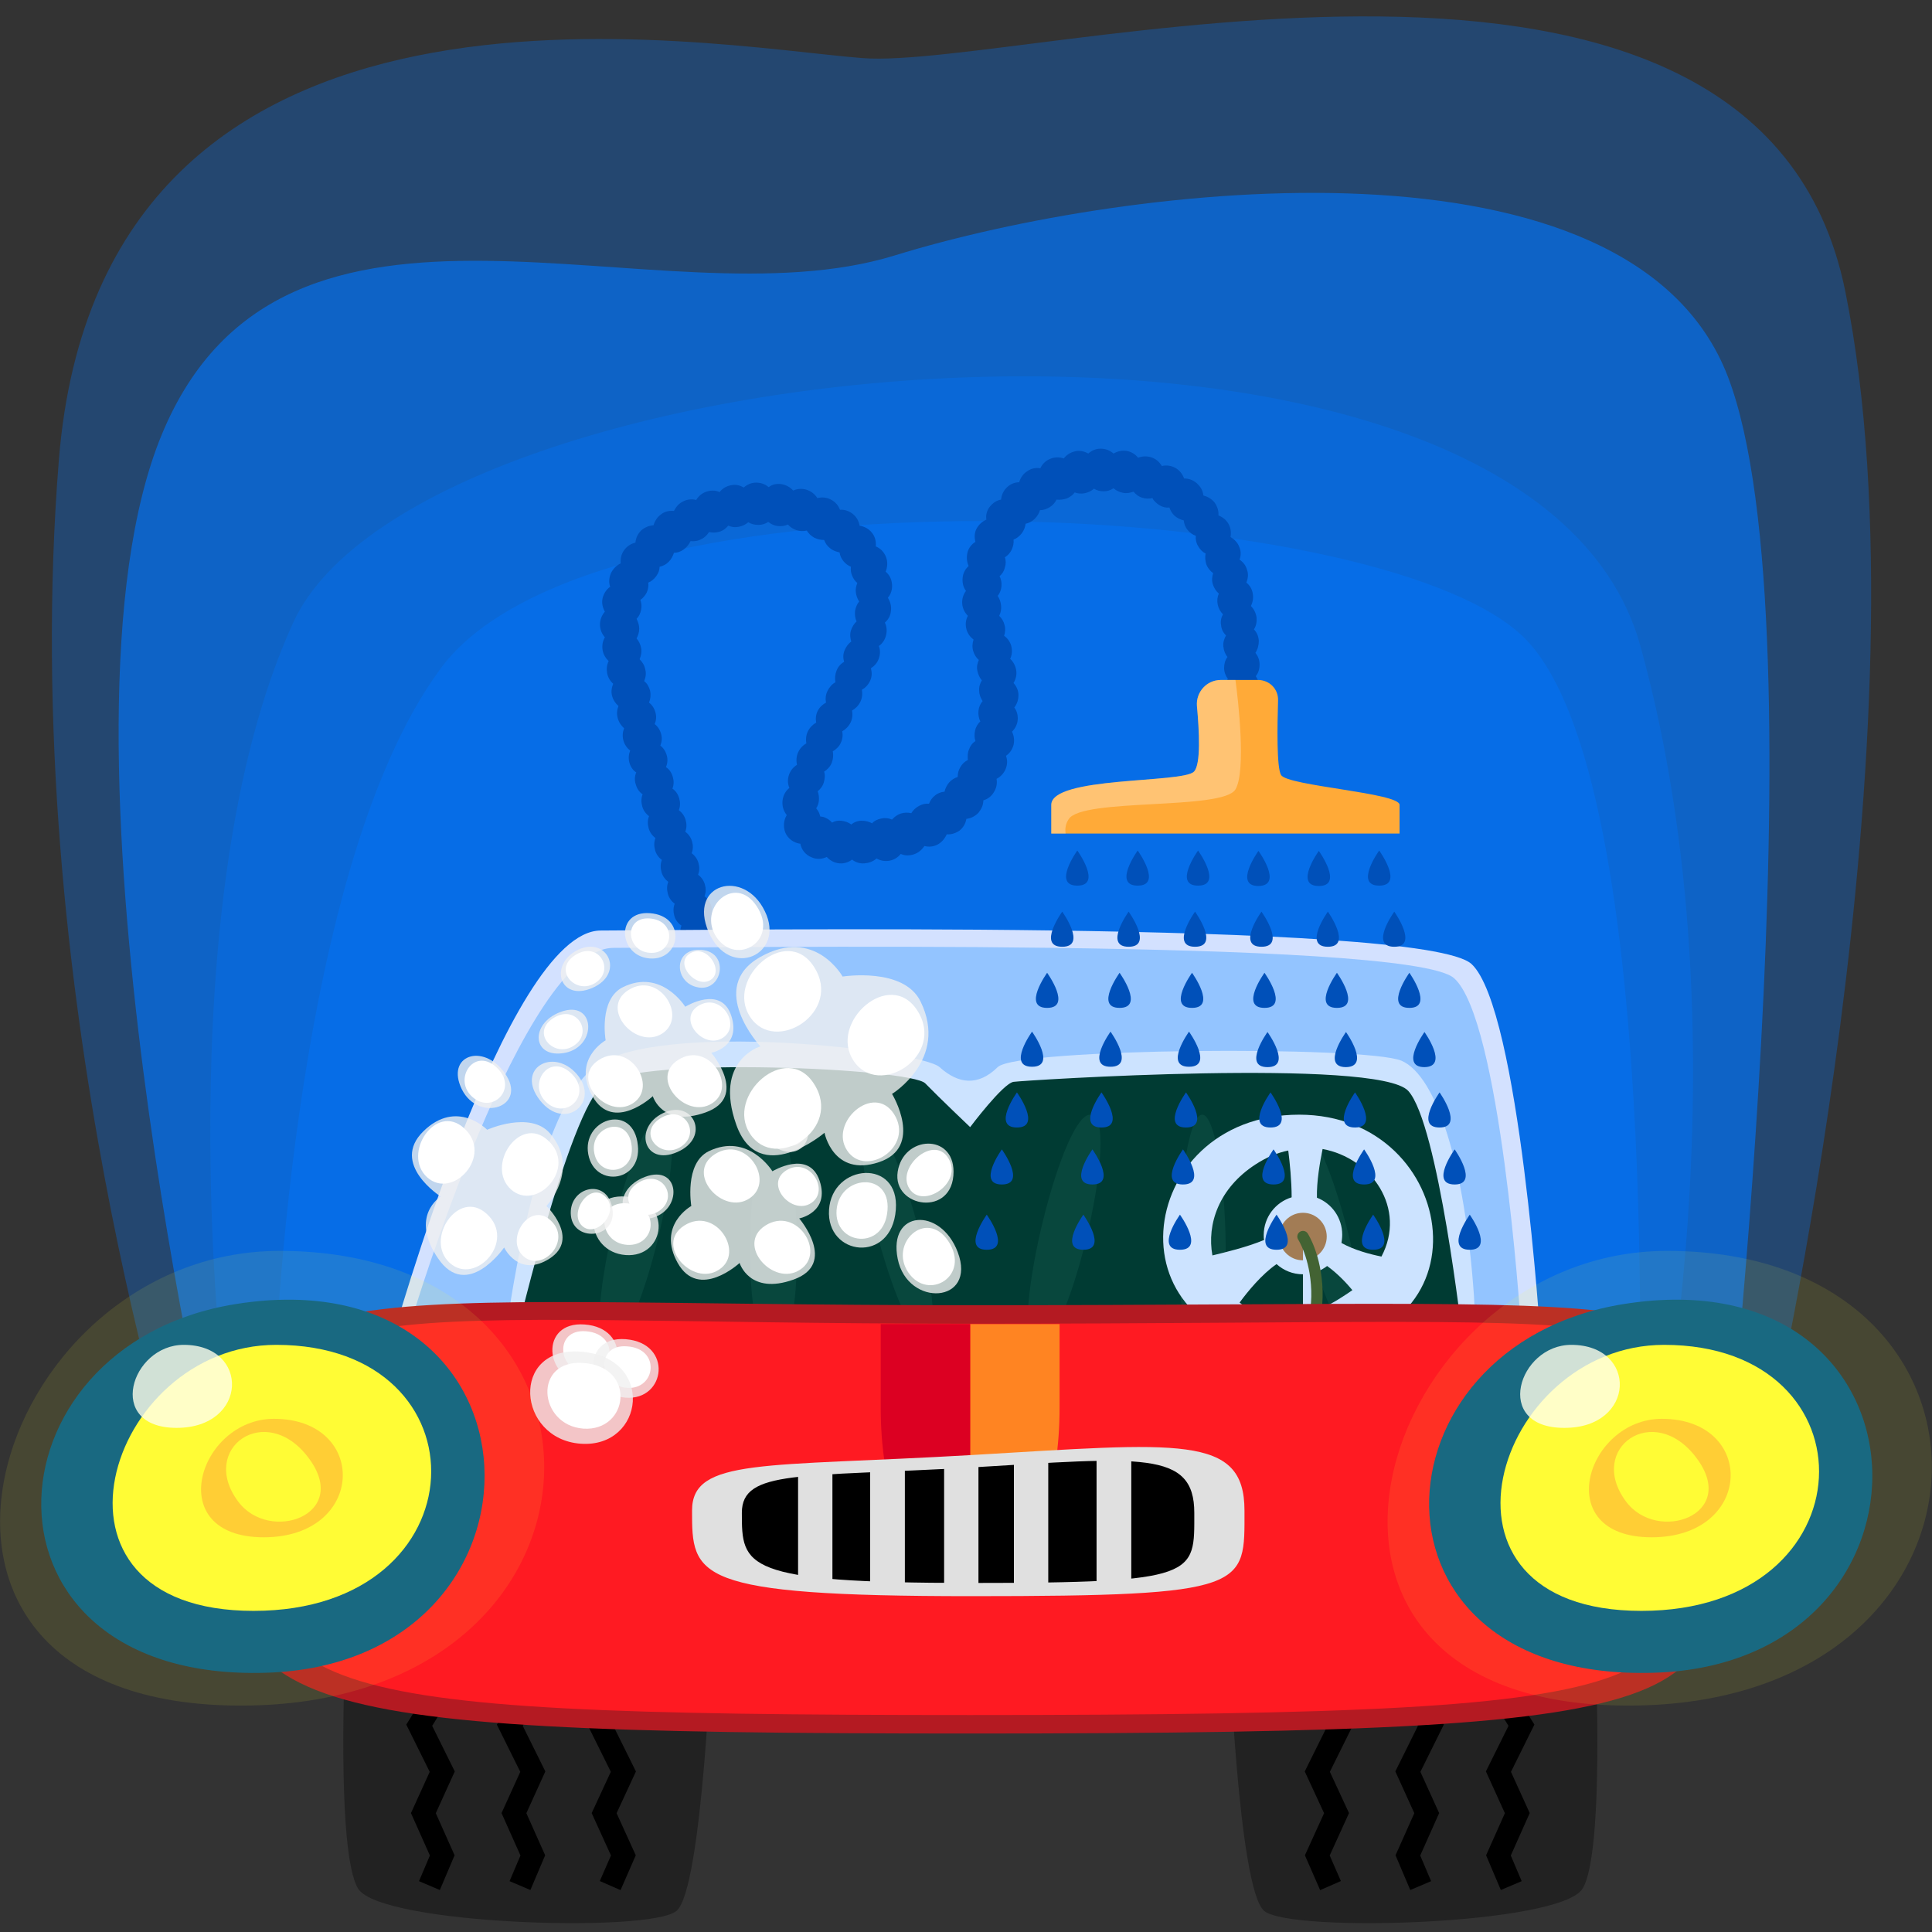 <?xml version="1.0" encoding="utf-8"?>
<!-- Generator: Adobe Illustrator 22.0.1, SVG Export Plug-In . SVG Version: 6.00 Build 0)  -->
<svg version="1.1" id="Layer_4" xmlns="http://www.w3.org/2000/svg" xmlns:xlink="http://www.w3.org/1999/xlink" x="0px" y="0px"
	 viewBox="0 0 512 512" style="enable-background:new 0 0 512 512;" xml:space="preserve">
<rect x="0" y="0" width="512" height="512" fill="#333333" stroke="none"/>
<style type="text/css">
	.st0{opacity:0.3;fill:#0077FF;}
	.st1{opacity:0.6;fill:#0077FF;}
	.st2{opacity:0.4;fill:#0077FF;enable-background:new    ;}
	.st3{fill:#0050B9;}
	.st4{fill:#D3E1FF;}
	.st5{fill:#222222;}
	.st6{fill:#222222;stroke:#000000;stroke-width:6;stroke-miterlimit:10;}
	.st7{fill:#B8D8FF;}
	.st8{fill:#FFFFFF;}
	.st9{fill:#002D00;}
	.st10{opacity:0.1;fill:#69BE8A;enable-background:new    ;}
	.st11{fill:#CB7E2B;}
	.st12{fill:#FFFFFF;stroke:#545F00;stroke-width:3;stroke-linecap:round;stroke-miterlimit:10;}
	.st13{opacity:0.2;fill:#0077FF;enable-background:new    ;}
	.st14{fill:#B41A22;}
	.st15{fill:#FF1A22;}
	.st16{fill:#00598A;}
	.st17{fill:#FFFC35;}
	.st18{opacity:0.8;fill:#FFFFFF;enable-background:new    ;}
	.st19{fill:#FFC935;}
	.st20{opacity:0.1;fill:#FFFC35;enable-background:new    ;}
	.st21{fill:#FF8422;}
	.st22{fill:#DC0022;}
	.st23{fill:#E0E0E0;}
	.st24{opacity:0.8;fill:#F0F0F0;enable-background:new    ;}
	.st25{fill:#FFAA38;}
	.st26{opacity:0.3;fill:#FFFFFF;enable-background:new    ;}
</style>
<path class="st0" d="M468.9,380c0,0,43.4-187.9,20.1-302.9c-23.3-115-218.2-58.4-260.4-61.7S26.9-18.5,15.6,121.9
	s32.7,274.8,32.7,274.8L468.9,380z"/>
<path class="st1" d="M57.6,394.2c0,0-47.3-200.4-14.7-279.1S174.6,87,237.1,67.7s195.1-34.8,220.8,32.1s-1.6,302-1.6,302L57.6,394.2
	z"/>
<path class="st0" d="M59.3,367.9c0,0-15.6-128.5,18.4-202.9s327.2-101.1,357,6.1c29.7,107.2,2.8,225.6,2.8,225.6L59.3,367.9z"/>
<path class="st2" d="M72.5,371.2c0,0,3.5-139.1,44.4-194.2s246.6-45.8,286.4-8.6S433.7,406,433.7,406L72.5,371.2z"/>
<g>
	<path class="st3" d="M332.8,179.2c0.7-0.9,1-1.9,1-3.1s-0.4-2.2-1.1-3.1c0.6-0.9,0.9-2,0.9-3.2c-0.1-1.2-0.5-2.2-1.3-3
		c0.6-0.9,0.8-2,0.7-3.2c-0.2-1.2-0.7-2.2-1.5-3c0.5-1,0.7-2.1,0.5-3.3c-0.2-1.2-0.8-2.2-1.7-2.9c0.4-1,0.6-2.2,0.2-3.3
		c-0.3-1.2-1-2.1-2-2.8c0.4-1.1,0.4-2.3-0.1-3.4c-0.4-1.1-1.3-2-2.3-2.6c0.2-1.1,0.1-2.3-0.5-3.4c-0.6-1.1-1.6-1.9-2.7-2.3
		c0.1-1.2-0.3-2.4-1-3.4c-0.8-1-1.9-1.6-3-1.9c-0.1-1.2-0.7-2.3-1.7-3.2s-2.2-1.3-3.4-1.3c-0.4-1.1-1.2-2.2-2.3-2.8
		c-1.1-0.6-2.4-0.8-3.6-0.5c-0.6-1-1.5-1.9-2.8-2.3c-1.2-0.4-2.4-0.3-3.5,0.1c-0.7-0.9-1.8-1.6-3-1.8c-1.3-0.2-2.5,0.1-3.5,0.7
		c-0.9-0.8-2.1-1.3-3.4-1.3s-2.4,0.5-3.3,1.3c-1-0.6-2.3-0.9-3.5-0.6c-1.3,0.3-2.3,1-3,1.9c-1.1-0.4-2.4-0.4-3.6,0.1l0,0
		c-1.2,0.5-2.1,1.4-2.6,2.5c-1.2-0.2-2.4,0-3.5,0.8c-1.1,0.7-1.8,1.8-2.1,2.9c-1.2,0-2.4,0.5-3.3,1.4c-0.9,0.9-1.4,2-1.5,3.2
		c-1.2,0.2-2.2,0.9-3,1.9s-1.1,2.3-0.9,3.4c-1.1,0.5-2,1.3-2.6,2.4l0,0c-0.6,1.1-0.6,2.4-0.3,3.5c-1,0.6-1.8,1.6-2.1,2.8
		c-0.3,1.2-0.2,2.5,0.3,3.6c-0.9,0.8-1.5,1.9-1.6,3.2c-0.1,1.3,0.2,2.5,0.9,3.4c-0.7,0.9-1.1,2.1-1,3.4s0.7,2.4,1.5,3.2
		c-0.6,1.1-0.7,2.3-0.4,3.5c0.3,1.2,1,2.1,1.9,2.8c-0.3,0.9-0.4,2-0.1,3s0.8,1.8,1.5,2.4c-0.4,0.9-0.6,1.8-0.4,2.8s0.6,1.9,1.2,2.6
		c-0.5,0.8-0.8,1.8-0.7,2.8c0,1,0.4,1.9,0.9,2.7c-0.6,0.7-1,1.6-1.1,2.6s0.1,2,0.5,2.8c-0.7,0.6-1.2,1.5-1.4,2.4l0,0
		c-0.2,1-0.2,1.9,0.1,2.8c-0.8,0.5-1.4,1.3-1.7,2.2c-0.4,0.9-0.4,1.9-0.3,2.8c-0.8,0.4-1.5,1-2,1.9c-0.5,0.8-0.7,1.7-0.7,2.6
		c-0.9,0.3-1.7,0.8-2.3,1.5s-1,1.6-1.2,2.4c-0.9,0.1-1.8,0.4-2.5,1c-0.8,0.6-1.3,1.4-1.6,2.2c-0.9-0.1-1.8,0.1-2.7,0.6
		s-1.5,1.1-2,1.9c-0.9-0.2-1.8-0.2-2.8,0.1c-0.9,0.3-1.7,0.9-2.3,1.6c-0.9-0.4-1.8-0.5-2.8-0.3s-1.9,0.6-2.5,1.3
		c-0.8-0.5-1.8-0.7-2.8-0.7s-2,0.4-2.7,1c-0.8-0.6-1.7-0.9-2.7-1c-0.9-0.1-1.7,0.1-2.4,0.5c-0.5-0.6-1.1-1-1.8-1.3
		c-0.4-0.2-0.8-0.3-1.3-0.3c-0.1-0.3-0.2-0.6-0.3-0.9c-0.2-0.5-0.5-0.9-0.8-1.3c0.4-0.6,0.6-1.2,0.7-1.9c0.1-0.9,0-1.8-0.3-2.6
		c0.7-0.6,1.3-1.3,1.6-2.3s0.4-2,0.1-2.9c0.8-0.5,1.6-1.3,2-2.3s0.5-2.1,0.3-3.1c0.9-0.5,1.7-1.3,2.1-2.2c0.5-1,0.6-2.1,0.4-3.1
		c0.9-0.5,1.7-1.3,2.2-2.3s0.6-2.1,0.4-3.2c0.9-0.5,1.7-1.3,2.2-2.3s0.6-2.2,0.4-3.2c0.9-0.5,1.7-1.3,2.2-2.4
		c0.5-1.1,0.5-2.2,0.2-3.3c0.9-0.6,1.7-1.4,2.1-2.6c0.4-1.1,0.4-2.3,0-3.3c0.9-0.6,1.6-1.6,1.9-2.8c0.3-1.2,0.2-2.4-0.3-3.4
		c0.9-0.8,1.5-1.8,1.6-3.1c0.2-1.3-0.2-2.5-0.8-3.5c0.8-0.9,1.2-2.2,1.1-3.5c-0.1-1.4-0.7-2.6-1.7-3.4c0.5-1.2,0.6-2.6,0.1-3.9
		s-1.5-2.3-2.7-2.8c0.1-1.3-0.2-2.7-1.1-3.7c-0.8-1-2-1.6-3.2-1.8c-0.2-1.2-0.8-2.3-1.8-3.1l0,0c-1-0.8-2.2-1.2-3.4-1.1
		c-0.4-1.1-1.2-2.1-2.4-2.7c-1.1-0.6-2.4-0.7-3.6-0.4c-0.6-1-1.6-1.8-2.8-2.2c-1.2-0.4-2.5-0.3-3.6,0.2c-0.8-0.9-1.9-1.5-3.1-1.7
		c-1.3-0.2-2.5,0.1-3.4,0.8c-0.9-0.8-2.1-1.2-3.3-1.2c-1.3,0-2.4,0.5-3.3,1.3c-1-0.6-2.2-0.9-3.4-0.6c-1.2,0.2-2.3,0.9-3,1.8
		c-1.1-0.5-2.3-0.5-3.5-0.1c-1.2,0.4-2.1,1.2-2.7,2.2c-1.1-0.3-2.4-0.2-3.5,0.4c-1.1,0.5-1.9,1.5-2.4,2.5c-1.2-0.1-2.4,0.1-3.4,0.9
		c-1,0.7-1.7,1.8-2,2.9c-1.2,0.1-2.3,0.5-3.3,1.4c-0.9,0.9-1.4,2-1.5,3.2c-1.2,0.3-2.2,0.9-3,2c-0.8,1.1-1,2.3-0.9,3.5
		c-1.1,0.5-2,1.4-2.6,2.6c-0.5,1.2-0.6,2.5-0.2,3.6c-1,0.7-1.7,1.8-2,3c-0.3,1.3,0,2.5,0.6,3.6c-0.8,0.9-1.3,2.1-1.3,3.4
		s0.5,2.5,1.3,3.4c-0.6,1-0.8,2.2-0.6,3.4c0.2,1.2,0.8,2.1,1.6,2.9c-0.5,1-0.6,2.1-0.4,3.2c0.2,1.1,0.8,2.1,1.6,2.8
		c-0.4,1-0.6,2.1-0.3,3.2c0.3,1.1,0.9,2,1.7,2.7c-0.4,1-0.5,2.1-0.2,3.2c0.3,1.1,0.9,2,1.7,2.7c-0.4,1-0.5,2.1-0.2,3.2
		c0.3,1.1,0.9,2,1.8,2.7c-0.4,1-0.5,2.1-0.2,3.2c0.3,1.1,0.9,2,1.8,2.6c-0.4,1-0.5,2.1-0.1,3.2c0.3,1.1,0.9,2,1.8,2.6
		c-0.4,1-0.4,2.1-0.1,3.2c0.3,1.1,1,2,1.8,2.6c-0.4,1-0.4,2.1-0.1,3.2c0.3,1.1,1,2,1.8,2.6c-0.4,1-0.4,2.1-0.1,3.2
		c0.3,1.1,1,2,1.8,2.6c-0.4,1-0.4,2.1-0.1,3.2c0.3,1.1,1,2,1.8,2.6c-0.4,1-0.4,2.1-0.1,3.2c0.3,1.1,1,2,1.8,2.6
		c-0.4,1-0.4,2.1-0.1,3.2c0.3,1.1,1,2,1.9,2.6c-0.4,1-0.4,2.1-0.1,3.2c0.3,1.1,1,2,1.9,2.6c-0.4,1-0.4,2.1,0,3.2
		c0.3,1.1,1,1.9,1.9,2.6c-0.3,1-0.4,2.1,0,3.2c0.3,1.1,1,2,1.9,2.5c-0.4,1-0.4,2.1,0,3.2c0.4,1.1,1,2,1.9,2.5c-0.3,1-0.4,2.1,0,3.2
		s1,2,1.9,2.6c-0.3,1-0.4,2.1,0,3.2c0.4,1.1,1,1.9,1.9,2.5c-0.3,1-0.4,2.1,0,3.2s1,1.9,1.9,2.5c-0.3,1-0.4,2.1,0,3.2
		c0.4,1.1,1,1.9,1.9,2.5c-0.3,1-0.4,2.1,0,3.2s1,1.9,1.9,2.5c-0.2,0.5-0.3,1-0.3,1.5c0,0.3,0,0.7,0.1,1c0.1,0.3,0.2,0.6,0.3,0.9
		s0.3,0.6,0.5,0.9s0.4,0.5,0.6,0.8c0.9,0.9,2.2,1.5,3.5,1.5c0.3,0,0.6,0,1-0.1c0.3-0.1,0.6-0.2,0.9-0.3c0.3-0.1,0.6-0.3,0.9-0.5
		c0.3-0.2,0.5-0.4,0.8-0.6c0.2-0.2,0.4-0.5,0.6-0.8c0.2-0.3,0.3-0.6,0.5-0.9c0.1-0.3,0.2-0.6,0.3-0.9s0.1-0.7,0.1-1
		c0-1.3-0.5-2.6-1.5-3.5c-0.2-0.2-0.4-0.4-0.6-0.5c0.3-1,0.3-2,0-3.1c-0.4-1.1-1-1.9-1.9-2.5c0.3-1,0.4-2.1,0-3.2
		c-0.4-1.1-1-1.9-1.9-2.5c0.3-1,0.4-2.1,0-3.1c-0.4-1.1-1-1.9-1.9-2.5c0.3-1,0.4-2.1,0-3.2s-1-1.9-1.9-2.5c0.3-1,0.4-2.1,0-3.2
		c-0.3-1.1-1-1.9-1.9-2.5c0.3-1,0.4-2.1,0-3.1l0,0c-0.3-1.1-1-1.9-1.9-2.5c0.3-1,0.4-2.1,0-3.2s-1-1.9-1.9-2.5c0.3-1,0.4-2.1,0-3.2
		c-0.3-1.1-1-1.9-1.9-2.5c0.4-1,0.4-2.1,0.1-3.2c-0.3-1.1-1-1.9-1.8-2.6c0.3-1,0.4-2.1,0.1-3.2c-0.3-1.1-1-1.9-1.8-2.6
		c0.4-1,0.4-2.1,0.1-3.1c-0.3-1.1-1-2-1.8-2.6c0.4-1,0.4-2.1,0.1-3.1c-0.3-1.1-1-2-1.8-2.6c0.4-1,0.4-2.1,0.1-3.1
		c-0.3-1.1-1-2-1.8-2.6c0.4-1,0.4-2.1,0.1-3.1l0,0c-0.3-1.1-1-2-1.8-2.6c0.4-1,0.4-2.1,0.1-3.1c-0.3-1.1-0.9-2-1.8-2.6
		c0.4-1,0.4-2.1,0.1-3.1c-0.3-1.1-0.9-2-1.8-2.6c0.4-1,0.5-2.1,0.2-3.1c-0.3-1.1-0.9-2-1.7-2.6c0.4-1,0.5-2.1,0.2-3.1
		c-0.3-1.1-0.9-2-1.7-2.6c0.4-1,0.5-2,0.2-3.1s-0.9-2-1.7-2.6c0.4-1,0.5-2,0.3-3.1l0,0c-0.3-1.1-0.8-2-1.6-2.6
		c0.4-0.9,0.6-2,0.3-3.1c-0.2-1.1-0.8-2-1.5-2.7c0.4-0.9,0.6-2,0.4-3c-0.2-1-0.6-1.8-1.2-2.5c0.4-0.8,0.7-1.6,0.7-2.6
		c0-0.9-0.3-1.8-0.7-2.6c0.6-0.6,1-1.4,1.2-2.4c0.2-0.9,0.1-1.8-0.2-2.6c0.7-0.5,1.3-1.2,1.7-2c0.4-0.9,0.5-1.8,0.4-2.6
		c0.8-0.3,1.5-0.9,2.1-1.7c0.6-0.8,0.9-1.7,0.9-2.5c0.9-0.2,1.7-0.6,2.4-1.3s1.1-1.5,1.4-2.4c0.9,0,1.8-0.3,2.6-0.9
		c0.8-0.6,1.4-1.3,1.8-2.2c0.9,0.1,1.9,0,2.8-0.5c0.9-0.4,1.6-1.1,2.1-1.9c0.9,0.2,1.9,0.2,2.8-0.1c1-0.3,1.7-0.9,2.3-1.6
		c0.9,0.4,1.8,0.5,2.8,0.3s1.8-0.6,2.5-1.2c0.8,0.5,1.7,0.7,2.7,0.7s1.9-0.3,2.6-0.8c0.7,0.6,1.6,1,2.5,1.1c1,0.1,1.9,0,2.7-0.4
		c0.6,0.7,1.4,1.2,2.3,1.5c0.9,0.3,1.9,0.3,2.7,0.1c0.5,0.8,1.1,1.4,2,1.9c0.8,0.4,1.7,0.6,2.6,0.6c0.3,0.8,0.8,1.6,1.6,2.2
		c0.7,0.6,1.6,0.9,2.5,1.1c0.1,0.9,0.5,1.7,1.1,2.4c0.5,0.6,1.2,1.1,1.9,1.4c-0.1,0.8,0,1.6,0.3,2.3c0.3,0.8,0.8,1.5,1.4,2
		c-0.3,0.7-0.5,1.6-0.4,2.4c0.1,0.9,0.4,1.8,0.9,2.5c-0.6,0.7-0.9,1.5-1.1,2.5l0,0c-0.1,1,0,1.9,0.4,2.8c-0.7,0.6-1.2,1.5-1.5,2.4
		c-0.3,1-0.2,2,0.1,2.9c-0.8,0.6-1.4,1.4-1.8,2.4c-0.4,1-0.4,2-0.1,3c-0.9,0.5-1.6,1.3-2,2.3s-0.5,2.1-0.3,3.1
		c-0.9,0.5-1.6,1.3-2.1,2.3s-0.6,2.1-0.4,3.1c-0.9,0.5-1.7,1.2-2.2,2.2s-0.6,2.1-0.4,3.1c-0.9,0.5-1.7,1.3-2.2,2.3s-0.6,2.2-0.4,3.2
		c-0.9,0.5-1.7,1.3-2.2,2.4c-0.5,1.1-0.5,2.3-0.3,3.3c-1,0.6-1.7,1.5-2.1,2.6c-0.4,1.2-0.4,2.4,0.1,3.5c-1,0.8-1.6,1.9-1.8,3.2
		c-0.2,1.5,0.2,2.9,1.1,4c-0.8,1.3-1,3-0.4,4.6c0.7,1.7,2.3,2.8,4,3c0.3,1.6,1.4,3,3,3.6c1.3,0.6,2.8,0.5,4-0.1
		c0.8,0.9,2,1.6,3.4,1.7c1.2,0.1,2.4-0.3,3.3-1c0.9,0.7,2,1.1,3.3,1c1.2-0.1,2.3-0.5,3.2-1.3c1,0.6,2.2,0.8,3.4,0.6s2.3-0.9,3-1.8
		c1.1,0.5,2.3,0.5,3.5,0.1s2.1-1.2,2.8-2.2c1.1,0.3,2.4,0.2,3.5-0.4c1.1-0.6,1.9-1.6,2.4-2.7c1.2,0.1,2.4-0.3,3.4-1
		c1-0.8,1.6-1.9,1.8-3.1c1.2-0.1,2.3-0.7,3.2-1.6l0,0c0.8-1,1.3-2.1,1.3-3.3c1.1-0.3,2.2-1.1,2.8-2.2c0.7-1.1,0.9-2.3,0.7-3.5
		c1-0.5,1.9-1.4,2.4-2.6c0.5-1.2,0.5-2.4,0.1-3.5c1-0.7,1.7-1.7,2-2.9s0.1-2.4-0.4-3.5c0.8-0.8,1.4-1.9,1.5-3.1
		c0.1-1.2-0.2-2.4-0.9-3.3c0.7-0.9,1.1-2,1.1-3.3c0-1.2-0.5-2.3-1.3-3.2c0.6-1,0.9-2.2,0.7-3.4c-0.2-1.2-0.8-2.3-1.6-3
		c0.5-1,0.6-2.2,0.3-3.4c-0.3-1.1-1-2.1-1.9-2.7c0.3-0.9,0.4-1.9,0.1-2.9c-0.2-0.9-0.7-1.7-1.4-2.4c0.4-0.8,0.6-1.7,0.5-2.7
		s-0.4-1.8-0.9-2.6c0.6-0.7,0.9-1.6,1-2.5c0.1-1-0.1-1.9-0.5-2.7c0.7-0.6,1.2-1.4,1.4-2.3c0.3-0.9,0.3-1.9,0-2.7
		c0.8-0.5,1.4-1.2,1.8-2c0.4-0.9,0.6-1.8,0.5-2.7c0.8-0.3,1.6-0.9,2.2-1.7c0.6-0.8,0.9-1.7,1-2.5c0.9-0.2,1.7-0.6,2.4-1.3
		c0.7-0.7,1.2-1.5,1.4-2.3c0.9,0,1.8-0.3,2.6-0.8c0.8-0.5,1.4-1.2,1.8-2c0.9,0.1,1.8,0,2.7-0.3c0.9-0.4,1.6-0.9,2.1-1.6
		c0.8,0.3,1.8,0.4,2.7,0.2c0.9-0.2,1.8-0.6,2.4-1.2c0.8,0.5,1.7,0.7,2.6,0.7c1,0,1.8-0.3,2.6-0.8c0.7,0.6,1.5,1,2.5,1.2
		s1.9,0,2.8-0.3c0.6,0.7,1.3,1.3,2.3,1.6c0.9,0.3,1.9,0.3,2.7,0.1c0.4,0.8,1.1,1.4,1.9,1.9s1.7,0.7,2.6,0.6c0.3,0.8,0.7,1.6,1.4,2.2
		c0.7,0.6,1.5,1,2.4,1.2c0.1,0.9,0.4,1.8,1,2.5c0.6,0.8,1.4,1.3,2.2,1.6c-0.1,0.9,0.1,1.9,0.6,2.7c0.5,0.9,1.2,1.6,2,2
		c-0.2,0.9-0.1,1.9,0.2,2.9c0.4,1,1,1.7,1.8,2.3c-0.3,0.9-0.4,1.9-0.1,2.9s0.9,1.9,1.6,2.5c-0.4,0.9-0.5,1.9-0.3,2.9
		s0.7,1.9,1.4,2.6c-0.5,0.9-0.7,1.9-0.5,2.9c0.1,1.1,0.6,2,1.3,2.7c-0.5,0.9-0.8,1.9-0.7,2.9c0.1,1.1,0.5,2.1,1.1,2.8
		c-0.6,0.8-0.9,1.8-0.9,2.9c0,1.1,0.4,2.1,1,2.9c-0.6,0.8-1,1.8-1,2.8c0,1.1,0.3,2.1,0.8,2.9c-0.1,0.2-0.3,0.3-0.4,0.5
		c-0.2,0.3-0.3,0.6-0.5,0.9c-0.1,0.3-0.2,0.6-0.3,0.9c-0.1,0.3-0.1,0.6-0.1,1c0,1.3,0.5,2.6,1.5,3.5c0.9,0.9,2.2,1.5,3.5,1.5
		c0.3,0,0.7,0,1-0.1s0.6-0.2,0.9-0.3s0.6-0.3,0.9-0.5s0.5-0.4,0.8-0.6c0.9-0.9,1.5-2.2,1.5-3.5c0-0.3,0-0.7-0.1-1s-0.2-0.6-0.3-0.9
		c-0.1-0.3-0.3-0.6-0.4-0.8c0.7-0.8,1.2-1.9,1.2-3.1C333.8,181.2,333.4,180.1,332.8,179.2z"/>
	<g>
		<path class="st4" d="M103.8,355.5c0,0,30.4-108.9,55.4-108.9s218.1-3,230.8,8.9s18.3,100,18.3,100s-99.2,6-152.8,6
			S103.8,355.5,103.8,355.5z"/>
		<g>
			<path class="st5" d="M91.5,437.5c0,0-2.5,53.4,3.4,63s77.4,11.8,84.4,5.9c6.9-5.9,9.4-72.6,9.4-72.6L91.5,437.5z"/>
			<polyline class="st6" points="113.8,499.7 117.2,491.7 112.2,480.5 117.2,469.5 111.1,457.2 117.2,447.4 			"/>
			<polyline class="st6" points="137.8,499.7 141.2,491.7 136.2,480.5 141.2,469.5 135.1,457.2 141.2,447.4 			"/>
			<polyline class="st6" points="161.7,499.7 165.2,491.7 160.1,480.5 165.2,469.5 159.1,457.2 165.2,447.4 			"/>
		</g>
		<g>
			<path class="st5" d="M422.8,437.5c0,0,2.5,53.4-3.4,63s-77.4,11.8-84.4,5.9c-6.9-5.9-9.4-72.6-9.4-72.6L422.8,437.5z"/>
			<polyline class="st6" points="400.5,499.7 397.1,491.7 402.1,480.5 397.1,469.5 403.2,457.2 397.1,447.4 			"/>
			<polyline class="st6" points="376.5,499.7 373.1,491.7 378.1,480.5 373.1,469.5 379.2,457.2 373.1,447.4 			"/>
			<polyline class="st6" points="352.6,499.7 349.1,491.7 354.2,480.5 349.1,469.5 355.2,457.2 349.1,447.4 			"/>
		</g>
		<path class="st7" d="M109.2,349.4c0,0,29.4-98.2,53.4-98.2s210.4-2.7,222.7,8c12.3,10.7,17.6,90.2,17.6,90.2s-95.7,5.5-147.5,5.5
			S109.2,349.4,109.2,349.4z"/>
		<path class="st8" d="M133.9,354.8c0,0,7-59.3,23.6-72c16.6-12.7,86.5-4.5,91.5,0s10.2,5.1,15.4,0c5.2-5.1,97.5-5.7,107-1.7
			c9.4,4,16.8,28,19.2,62.1c2.4,34.1-27.2,13.9-27.2,13.9l-213.3,2.7L133.9,354.8z"/>
		<path class="st9" d="M135.7,358.7c0,0,14.8-64.4,24.4-71.6c9.6-7.2,81.2-4,85.1,0s11.9,11.6,11.9,11.6s8.7-11.6,11.5-12
			s96.6-6.4,104.6,2.4c8,8.8,14.4,65.7,14.4,65.7L135.7,358.7z"/>
		<g>
			<path class="st10" d="M175.4,295.4c-8,0-22.4,61.7-14,61.7S184.2,295.4,175.4,295.4z"/>
			<path class="st10" d="M205,295.4c6.4,0,10,62.2,0,62.2S198.6,295.4,205,295.4z"/>
			<path class="st10" d="M230.6,297.9c7.7,0,22,56.9,14.6,56.9S223,297.9,230.6,297.9z"/>
			<path class="st10" d="M288.9,295.4c-8,0-22.4,61.7-14,61.7S297.7,295.4,288.9,295.4z"/>
			<path class="st10" d="M318.6,295.4c6.4,0,10,62.2,0,62.2C308.5,357.6,312.2,295.4,318.6,295.4z"/>
			<path class="st10" d="M344.2,297.9c7.7,0,22,56.9,14.6,56.9C351.4,354.8,336.5,297.9,344.2,297.9z"/>
		</g>
		<g>
			<path class="st8" d="M344.3,295.4c-44.3,0-51.7,61.7,0,61.7S387,295.4,344.3,295.4z M332.7,308.6c2.9-1.9,5.8-3.1,8.7-3.7
				c0.4,3.1,0.9,8.1,0.9,12.4c-4.3,1.3-7.4,5.3-7.4,10c0,0.4,0,0.9,0.1,1.3c-4.5,1.9-10.4,3.3-13.7,4.1
				C319.8,324.4,323,314.9,332.7,308.6z M355.7,343.7c-11.3,7.4-21,6.4-27.2,1.5c2.2-3,5.9-7.5,9.8-10.2c1.9,1.7,4.3,2.7,7,2.7
				c2.4,0,4.6-0.8,6.4-2.2c2.8,2,5.2,4.6,6.7,6.4C357.5,342.5,356.7,343.1,355.7,343.7z M366.1,333c-3-0.6-7.2-1.7-10.6-3.6
				c0.1-0.7,0.2-1.4,0.2-2.2c0-4.5-2.8-8.3-6.7-9.8c-0.1-4.4,0.8-9.4,1.5-12.9C363.6,306.9,372.8,320.3,366.1,333z"/>
			<circle class="st11" cx="345.3" cy="327.7" r="6.3"/>
			<path class="st12" d="M345.3,327.7c0,0,3.4,5.2,3.7,14.3c0.3,9.1-3.7,16.7-3.7,16.7"/>
		</g>
		<path class="st13" d="M109.2,349.4c0,0,29.4-98.2,53.4-98.2s210.4-2.7,222.7,8c12.3,10.7,17.6,90.2,17.6,90.2s-95.7,5.5-147.5,5.5
			S109.2,349.4,109.2,349.4z"/>
		<path class="st14" d="M257.1,345.9c-165.9,0-197.8-11.2-197.8,47.9s5.5,65.6,197.8,65.6c209.4,0,197.8-8.2,197.8-64.8
			S465.8,345.9,257.1,345.9z"/>
		<path class="st15" d="M257.1,350.8c-159.2,0-189.8-11.6-189.8,43.1s5.3,60.6,189.8,60.6c201,0,189.8-7.6,189.8-59.8
			S457.4,350.8,257.1,350.8z"/>
		<g>
			<path class="st16" d="M430.2,345.6c-67.8,10.9-72.1,100.1,8,97.7C518.4,441,515.1,332,430.2,345.6z"/>
			<path class="st17" d="M441,356.4c-44.9,0-66.9,70.5-6,70.5S497.5,356.4,441,356.4z"/>
			<path class="st18" d="M416.4,356.4c-14,0-20.9,22-1.9,22C433.6,378.5,434.1,356.4,416.4,356.4z"/>
			<path class="st19" d="M440.4,376c-20,0-29.8,31.4-2.7,31.4C464.8,407.4,465.5,376,440.4,376z"/>
			<path class="st17" d="M430.9,397.9c8.3,11.2,30,3.6,18.7-11.5C438.3,371.2,420.4,383.8,430.9,397.9z"/>
			<path class="st20" d="M441.8,331.5c-76.7,0-114.3,120.5-10.3,120.5S538.4,331.5,441.8,331.5z"/>
		</g>
		<g>
			<path class="st16" d="M62.4,345.6c-67.8,10.9-72.1,100.1,8,97.7C150.6,441,147.4,332,62.4,345.6z"/>
			<path class="st17" d="M73.2,356.4c-44.9,0-66.9,70.5-6,70.5S129.7,356.4,73.2,356.4z"/>
			<path class="st18" d="M48.7,356.4c-14,0-20.9,22-1.9,22S66.3,356.4,48.7,356.4z"/>
			<path class="st19" d="M72.6,376c-20,0-29.8,31.4-2.7,31.4S97.7,376,72.6,376z"/>
			<path class="st17" d="M63.1,397.9c8.3,11.2,30,3.6,18.7-11.5C70.5,371.2,52.6,383.8,63.1,397.9z"/>
			<path class="st20" d="M74.1,331.5C-2.6,331.5-40.2,452,63.8,452S170.6,331.5,74.1,331.5z"/>
		</g>
		<path class="st21" d="M257.1,350.9v69.5c0,0,23.7-4.2,23.7-47.5s0-22,0-22H257.1z"/>
		<path class="st22" d="M257.1,350.9v69.5c0,0-23.7-4.2-23.7-47.5s0-22,0-22H257.1z"/>
		<g>
			<path class="st23" d="M183.4,400.3c0,17.4,0.1,22.7,74.1,22.7s72.3-2.4,72.3-22.7c0-20.3-17.3-17.9-72.3-14.7
				S183.4,386.3,183.4,400.3z"/>
			<path d="M196.6,400.9c0,14.2,0.1,18.6,60.7,18.6s59.2-2,59.2-18.6s-14.2-14.7-59.2-12C212.3,391.5,196.6,389.4,196.6,400.9z"/>
			<polygon class="st23" points="211.5,389.7 211.5,418.8 220.6,420.4 220.6,388.9 			"/>
			<polygon class="st23" points="230.6,388 230.6,420.4 239.8,422.2 239.8,387.1 			"/>
			<polygon class="st23" points="250.2,388 250.2,420.4 259.3,422.2 259.3,387.1 			"/>
			<polygon class="st23" points="268.7,387.1 268.7,420.4 277.8,422.2 277.8,386.2 			"/>
			<polygon class="st23" points="290.6,385.5 290.6,422 299.8,422.2 299.8,386.2 			"/>
		</g>
	</g>
	<g>
		<path class="st24" d="M160.5,275.7c0,0-9,5-3.5,14.8c5.5,9.8,16,0,16,0s2.5,8.4,14,4.3c11.5-4.1,1.5-15.8,1.5-15.8s8-1.5,5.3-9.8
			c-2.7-8.3-12.2-2.4-12.2-2.4s-6.3-10.2-16.5-5.2C158.6,264.8,160.5,275.7,160.5,275.7z"/>
		<path class="st24" d="M148.5,268.2c-8.2,3.1-7.5,12.5,1.3,10.8C158.5,277.2,157.7,264.7,148.5,268.2z"/>
		<path class="st24" d="M185.2,251.7c-6.9,0-6.5,9,0,10S193.5,251.7,185.2,251.7z"/>
		<path class="st24" d="M153.2,251.7c-7.8,3.8-5,13.9,3.8,10.1C165.7,258,161,248,153.2,251.7z"/>
		<path class="st24" d="M172.2,242c-9.2-0.7-8.3,11.4,0,12C180.5,254.6,182,242.7,172.2,242z"/>
		<path class="st8" d="M172.2,243.4c-7-0.5-6.3,8.7,0,9.1C178.5,253,179.6,244,172.2,243.4z"/>
		<path class="st8" d="M152.3,253.2c-5.9,3.9,0.4,10.7,5.6,7.2S158.5,249.1,152.3,253.2z"/>
		<path class="st8" d="M146.5,269.9c-5.9,3.9,0.4,10.7,5.6,7.2C157.4,273.6,152.7,265.8,146.5,269.9z"/>
		<path class="st8" d="M182.8,252.7c-4.2,2.7,1.7,9.4,5.5,7S187.2,249.9,182.8,252.7z"/>
		<path class="st8" d="M166.5,262.4c-7.7,4.9,2.1,15.9,9,11.5C182.4,269.4,174.6,257.2,166.5,262.4z"/>
		<path class="st8" d="M158.7,280.9c-7.7,4.9,2.1,15.9,9,11.5S166.8,275.7,158.7,280.9z"/>
		<path class="st8" d="M179.7,280.9c-7.7,4.9,2.1,15.9,9,11.5S187.8,275.7,179.7,280.9z"/>
		<path class="st8" d="M185,266.6c-5.6,3.6,1.6,11.7,6.6,8.4S191,262.8,185,266.6z"/>
	</g>
	<g>
		<path class="st24" d="M183.2,319.6c0,0-9.2,5.1-3.6,15.1c5.6,10,16.4,0,16.4,0s2.6,8.6,14.3,4.4c11.8-4.2,1.5-16.2,1.5-16.2
			s8.2-1.6,5.4-10s-12.5-2.5-12.5-2.5s-6.4-10.4-16.9-5.3C181.3,308.3,183.2,319.6,183.2,319.6z"/>
		<path class="st24" d="M170.9,311.9c-8.4,3.2-7.7,12.8,1.3,11S180.3,308.3,170.9,311.9z"/>
		<path class="st24" d="M208.5,295c-7,0-6.7,9.2,0,10.2C215.2,306.3,217,295,208.5,295z"/>
		<path class="st24" d="M175.7,295c-7.9,3.8-5.1,14.2,3.8,10.3C188.5,301.4,183.7,291.1,175.7,295z"/>
		<path class="st24" d="M165.8,317.1c-12-0.9-10.7,14.7,0,15.5S178.4,318,165.8,317.1z"/>
		<path class="st8" d="M166.2,318.9c-8.5-0.7-7.6,10.5,0,11S175.2,319.6,166.2,318.9z"/>
		<path class="st24" d="M154.9,351c-12-0.9-10.7,14.7,0,15.5C165.6,367.2,167.5,351.9,154.9,351z"/>
		<path class="st8" d="M155.3,352.8c-8.5-0.7-7.6,10.5,0,11S164.3,353.5,155.3,352.8z"/>
		<path class="st24" d="M165.8,354.9c-12-0.9-10.7,14.7,0,15.5S178.4,355.9,165.8,354.9z"/>
		<path class="st8" d="M166.2,356.8c-8.5-0.7-7.6,10.5,0,11S175.2,357.4,166.2,356.8z"/>
		<path class="st24" d="M153.9,358.2c-18.8-1.4-16.9,23.2,0,24.4S173.8,359.7,153.9,358.2z"/>
		<path class="st8" d="M154.6,361.2c-13.4-1-12,16.5,0,17.4C166.6,379.4,168.8,362.2,154.6,361.2z"/>
		<path class="st8" d="M174.8,296.5c-6,4,0.4,11,5.8,7.3C185.9,300.2,181.1,292.3,174.8,296.5z"/>
		<path class="st8" d="M168.9,313.6c-6,4,0.4,11,5.8,7.3S175.2,309.4,168.9,313.6z"/>
		<path class="st8" d="M206,296c-4.3,2.7,1.7,9.6,5.6,7.1C215.5,300.6,210.6,293.1,206,296z"/>
		<path class="st8" d="M189.4,305.9c-7.9,5.1,2.2,16.3,9.2,11.7C205.6,313,197.7,300.6,189.4,305.9z"/>
		<path class="st8" d="M181.3,324.8c-7.9,5.1,2.2,16.3,9.2,11.7C197.6,332,189.6,319.5,181.3,324.8z"/>
		<path class="st8" d="M202.8,324.8c-7.9,5.1,2.2,16.3,9.2,11.7C219.1,332,211.1,319.5,202.8,324.8z"/>
		<path class="st8" d="M208.3,310.2c-5.8,3.7,1.6,12,6.7,8.6S214.4,306.3,208.3,310.2z"/>
	</g>
	<g>
		<path class="st24" d="M223.3,258.8c0,0-7.4-13.3-21.8-5.2c-14.4,8.1,0,23.7,0,23.7s-12.4,3.7-6.4,20.7c6,17,23.4,2.2,23.4,2.2
			s2.3,11.8,14.4,7.8s3.5-18.1,3.5-18.1s15-9.2,7.6-24.4C239.6,256.2,223.3,258.8,223.3,258.8z"/>
		<path class="st24" d="M253.8,331.8c-4.6-12.1-18.5-11.1-15.9,1.8C240.5,346.6,259,345.5,253.8,331.8z"/>
		<path class="st24" d="M252.7,310.5c0-10.2-13.3-9.6-14.8,0S252.7,322.7,252.7,310.5z"/>
		<path class="st24" d="M202.7,241.5c-5.5-11.5-20.5-7.4-14.9,5.5S208.3,252.9,202.7,241.5z"/>
		<path class="st24" d="M237.4,320.6c1.1-13.7-16.9-12.3-17.7,0S236.3,335,237.4,320.6z"/>
		<path class="st8" d="M235.2,320.7c0.8-10.4-12.8-9.3-13.5,0S234.4,331.6,235.2,320.7z"/>
		<path class="st8" d="M200.5,240.1c-5.8-8.7-15.8,0.6-10.6,8.3C195.2,256.2,206.6,249.2,200.5,240.1z"/>
		<path class="st8" d="M251.3,328.9c-5.8-8.7-15.8,0.6-10.6,8.3C246,345,257.4,338.1,251.3,328.9z"/>
		<path class="st8" d="M251.3,306.9c-3.9-6.3-13.9,2.5-10.3,8.1C244.5,320.6,255.4,313.5,251.3,306.9z"/>
		<path class="st8" d="M243.1,267.8c-7.3-11.4-23.6,3.2-16.9,13.3C232.8,291.2,250.8,279.8,243.1,267.8z"/>
		<path class="st8" d="M215.7,256.2c-7.3-11.4-23.6,3.2-16.9,13.3C205.4,279.6,223.5,268.2,215.7,256.2z"/>
		<path class="st8" d="M215.7,287.2c-7.3-11.4-23.6,3.2-16.9,13.3C205.4,310.7,223.5,299.2,215.7,287.2z"/>
		<path class="st8" d="M236.9,295.2c-5.4-8.3-17.3,2.3-12.4,9.7S242.5,303.9,236.9,295.2z"/>
	</g>
	<g>
		<path class="st24" d="M129.1,299.4c0,0-8-8.3-16.9,0.4c-8.9,8.7,4.6,17.3,4.6,17.3s-8.4,5.1-0.7,16.4s17.5-2.9,17.5-2.9
			s3.9,8.2,12.1,2.9c8.1-5.3-0.9-13.9-0.9-13.9s9.2-9.7,0.9-19.3C140.4,294.3,129.1,299.4,129.1,299.4z"/>
		<path class="st24" d="M133.7,284.3c-5.7-8-15.7-4.6-11.3,4.4C126.9,297.7,140.2,293.3,133.7,284.3z"/>
		<path class="st24" d="M162.1,319.4c-2-7.4-11.6-4.5-10.8,2.8S164.4,328.3,162.1,319.4z"/>
		<path class="st24" d="M152.9,284.7c-6.3-7.3-16.4-1.5-9.8,6.9S159.2,292.1,152.9,284.7z"/>
		<path class="st24" d="M168.9,302.5c-1.9-10.2-14.7-5.7-13,3.4C157.6,315.1,170.9,313.3,168.9,302.5z"/>
		<path class="st8" d="M167.3,303c-1.4-7.7-11.2-4.3-9.8,2.6C158.8,312.5,168.8,311.1,167.3,303z"/>
		<path class="st8" d="M151.1,284.2c-5.9-5.2-11.5,3.5-6.1,8.1S157.3,289.7,151.1,284.2z"/>
		<path class="st8" d="M131.4,282.7c-5.9-5.2-11.5,3.5-6.1,8.1S137.6,288.2,131.4,282.7z"/>
		<path class="st8" d="M160.3,317c-4.1-3.8-9.7,4.5-6,7.9S164.6,321,160.3,317z"/>
		<path class="st8" d="M145.2,302.2c-7.5-6.9-16.6,6.8-9.8,13C142.2,321.3,153.2,309.4,145.2,302.2z"/>
		<path class="st8" d="M123,299c-7.5-6.9-16.6,6.8-9.8,13C120,318.1,130.9,306.2,123,299z"/>
		<path class="st8" d="M129,321.7c-7.5-6.9-16.6,6.8-9.8,13C126,340.8,136.9,328.9,129,321.7z"/>
		<path class="st8" d="M145.9,323.4c-5.5-5.1-12.2,5-7.2,9.5S151.8,328.7,145.9,323.4z"/>
	</g>
	<path class="st25" d="M323.5,180.2c-3.7,0-6.6,3.2-6.3,6.9c0.6,6.5,1.1,15.5-0.8,17.4c-3.1,3.1-37.8,1.2-37.8,8.8s0,7.6,0,7.6h92.3
		c0,0,0-4.4,0-7.6s-29.6-5-31.4-7.9c-1.2-2-1-13-0.8-19.8c0.1-3-2.3-5.4-5.3-5.4C333.4,180.2,323.5,180.2,323.5,180.2z"/>
	<path class="st26" d="M283.2,217.1c3.5-5.7,40.9-2.3,44.2-7.9c2.9-4.8,0.7-24.1,0-29h-3.9c-3.7,0-6.6,3.2-6.3,6.9
		c0.6,6.5,1.1,15.5-0.8,17.4c-3.1,3.1-37.8,1.2-37.8,8.8s0,7.6,0,7.6h3.8C282.2,219.6,282.4,218.3,283.2,217.1z"/>
	<g>
		<path class="st3" d="M285.5,234.7c6.7,0,0-9.3,0-9.3S278.8,234.7,285.5,234.7z"/>
		<path class="st3" d="M301.5,234.7c6.7,0,0-9.3,0-9.3S294.8,234.7,301.5,234.7z"/>
		<path class="st3" d="M317.5,234.7c6.7,0,0-9.3,0-9.3S310.8,234.7,317.5,234.7z"/>
		<path class="st3" d="M333.5,225.5c0,0-6.7,9.3,0,9.3C340.2,234.7,333.5,225.5,333.5,225.5z"/>
		<path class="st3" d="M349.5,225.5c0,0-6.7,9.3,0,9.3S349.5,225.5,349.5,225.5z"/>
		<path class="st3" d="M365.5,234.7c6.7,0,0-9.3,0-9.3S358.8,234.7,365.5,234.7z"/>
		<path class="st3" d="M281.5,241.6c0,0-6.7,9.3,0,9.3S281.5,241.6,281.5,241.6z"/>
		<path class="st3" d="M299.1,250.9c6.7,0,0-9.3,0-9.3S292.4,250.9,299.1,250.9z"/>
		<path class="st3" d="M316.7,250.9c6.7,0,0-9.3,0-9.3S310,250.9,316.7,250.9z"/>
		<path class="st3" d="M334.3,241.6c0,0-6.7,9.3,0,9.3S334.3,241.6,334.3,241.6z"/>
		<path class="st3" d="M351.9,241.6c0,0-6.7,9.3,0,9.3C358.5,250.9,351.9,241.6,351.9,241.6z"/>
		<path class="st3" d="M369.5,241.6c0,0-6.7,9.3,0,9.3C376.1,250.9,369.5,241.6,369.5,241.6z"/>
		<path class="st3" d="M277.5,267.1c6.7,0,0-9.3,0-9.3S270.8,267.1,277.5,267.1z"/>
		<path class="st3" d="M296.7,267.1c6.7,0,0-9.3,0-9.3S290,267.1,296.7,267.1z"/>
		<path class="st3" d="M315.9,267.1c6.7,0,0-9.3,0-9.3S309.2,267.1,315.9,267.1z"/>
		<path class="st3" d="M335.1,257.8c0,0-6.7,9.3,0,9.3S335.1,257.8,335.1,257.8z"/>
		<path class="st3" d="M354.3,257.8c0,0-6.7,9.3,0,9.3S354.3,257.8,354.3,257.8z"/>
		<path class="st3" d="M373.5,257.8c0,0-6.7,9.3,0,9.3C380.1,267.1,373.5,257.8,373.5,257.8z"/>
		<path class="st3" d="M273.5,282.7c6.7,0,0-9.3,0-9.3S266.8,282.7,273.5,282.7z"/>
		<path class="st3" d="M294.3,282.7c6.7,0,0-9.3,0-9.3S287.6,282.7,294.3,282.7z"/>
		<path class="st3" d="M315.1,282.7c6.7,0,0-9.3,0-9.3S308.4,282.7,315.1,282.7z"/>
		<path class="st3" d="M335.9,273.5c0,0-6.7,9.3,0,9.3S335.9,273.5,335.9,273.5z"/>
		<path class="st3" d="M356.7,273.5c0,0-6.7,9.3,0,9.3C363.3,282.7,356.7,273.5,356.7,273.5z"/>
		<path class="st3" d="M377.5,273.5c0,0-6.7,9.3,0,9.3C384.1,282.7,377.5,273.5,377.5,273.5z"/>
		<path class="st3" d="M269.5,298.8c6.7,0,0-9.3,0-9.3S262.8,298.8,269.5,298.8z"/>
		<path class="st3" d="M291.9,298.8c6.7,0,0-9.3,0-9.3S285.2,298.8,291.9,298.8z"/>
		<path class="st3" d="M314.3,298.8c6.7,0,0-9.3,0-9.3S307.6,298.8,314.3,298.8z"/>
		<path class="st3" d="M336.7,289.5c0,0-6.7,9.3,0,9.3C343.4,298.8,336.7,289.5,336.7,289.5z"/>
		<path class="st3" d="M359.1,289.5c0,0-6.7,9.3,0,9.3C365.7,298.8,359.1,289.5,359.1,289.5z"/>
		<path class="st3" d="M381.5,289.5c0,0-6.7,9.3,0,9.3C388.1,298.8,381.5,289.5,381.5,289.5z"/>
		<path class="st3" d="M265.5,313.9c6.7,0,0-9.3,0-9.3S258.8,313.9,265.5,313.9z"/>
		<path class="st3" d="M289.5,313.9c6.7,0,0-9.3,0-9.3S282.8,313.9,289.5,313.9z"/>
		<path class="st3" d="M313.5,313.9c6.7,0,0-9.3,0-9.3S306.8,313.9,313.5,313.9z"/>
		<path class="st3" d="M337.5,304.6c0,0-6.7,9.3,0,9.3S337.5,304.6,337.5,304.6z"/>
		<path class="st3" d="M361.5,304.6c0,0-6.7,9.3,0,9.3S361.5,304.6,361.5,304.6z"/>
		<path class="st3" d="M385.5,304.6c0,0-6.7,9.3,0,9.3C392.1,313.9,385.5,304.6,385.5,304.6z"/>
		<path class="st3" d="M261.5,331.2c6.7,0,0-9.3,0-9.3S254.8,331.2,261.5,331.2z"/>
		<path class="st3" d="M287.1,331.2c6.7,0,0-9.3,0-9.3S280.4,331.2,287.1,331.2z"/>
		<path class="st3" d="M312.7,331.2c6.7,0,0-9.3,0-9.3S306,331.2,312.7,331.2z"/>
		<path class="st3" d="M338.3,331.2c6.7,0,0-9.3,0-9.3S331.6,331.2,338.3,331.2z"/>
		<path class="st3" d="M363.9,331.2c6.7,0,0-9.3,0-9.3S357.2,331.2,363.9,331.2z"/>
		<path class="st3" d="M389.5,321.9c0,0-6.7,9.3,0,9.3C396.1,331.2,389.5,321.9,389.5,321.9z"/>
	</g>
</g>
</svg>
